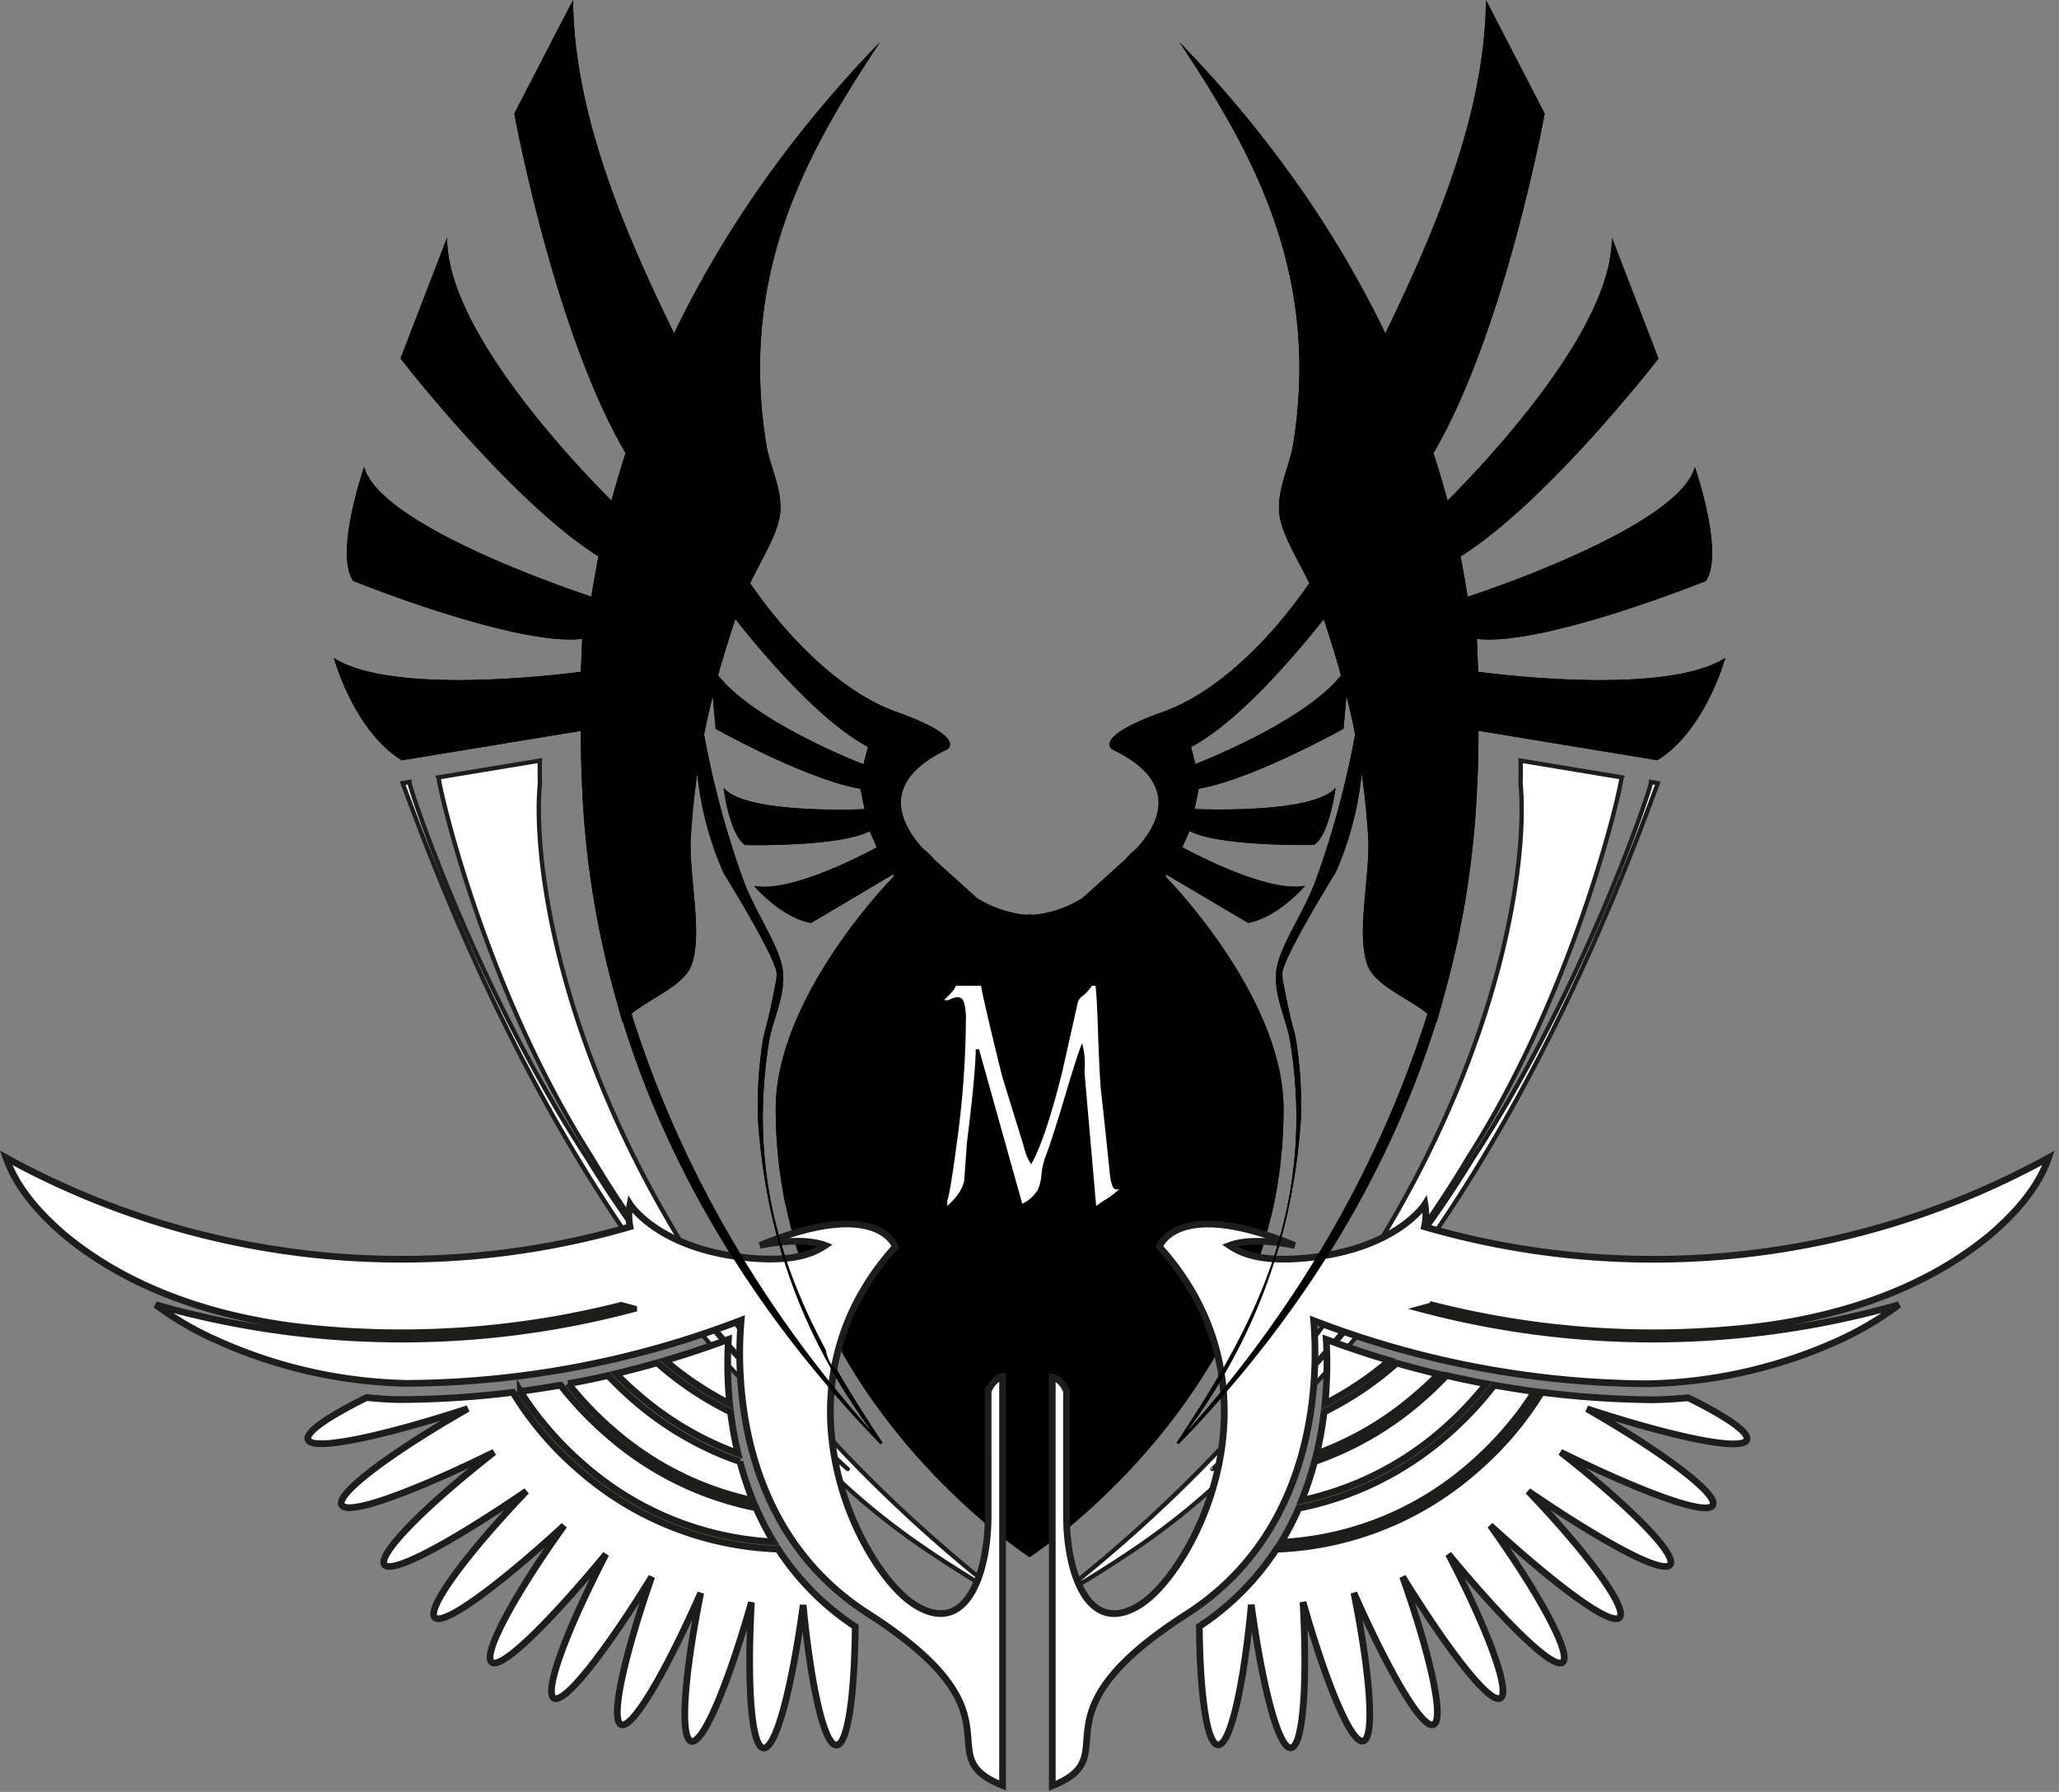<svg id="Livello_1" data-name="Livello 1" xmlns="http://www.w3.org/2000/svg" xmlns:xlink="http://www.w3.org/1999/xlink" viewBox="0 0 476.16 414.44"><rect x="0" y="0" width="476.16" height="414.44" fill="#808080" stroke="none"/><defs><style>.cls-1,.cls-2{fill:#fff;}.cls-1{stroke:#1d1d1b;}</style><symbol id="Simboli_reali_vettoriali_15" data-name="Simboli reali vettoriali 15" viewBox="0 0 306.55 95.5"><path class="cls-1" d="M99.24,31.32a48,48,0,0,0,9.62,6.44,61,61,0,0,1-.18-9.59Q104,29.91,99.24,31.32ZM116.45,60l-.35-.54A47.55,47.55,0,0,1,86.34,47.62a48.91,48.91,0,0,1-9.82-11.55A142.23,142.23,0,0,1,59.8,37.15h0c-1.72,0-3.42-.15-5.1-.3-5.81,2.86-9.21,5.23-8.73,6.3.75,1.69,10.78-.4,23.83-4.65C58,45.24,50,51.33,51,52.9S61.52,51,73.71,45C63.14,53.26,56.21,60.4,57.38,61.81s10-3.38,21.16-11c-9.2,9.64-15,17.66-13.65,18.88S74.3,65,84.16,55.94C76.48,66.68,71.89,75.37,73.4,76.37s8.61-6,17-16.15c-6,11.59-9.34,20.73-7.71,21.5s7.68-7,14.55-18.13C93,75.76,91,85.13,92.72,85.66S99.34,77.78,104.55,66c-2.51,12.46-3.15,21.86-1.36,22.14s5.46-8.56,8.92-20.74c-.68,12.48,0,21.7,1.84,21.74s4.21-9,5.88-21.34C121,80,123,88.9,124.85,88.7c1.63-.18,2.66-7.44,2.75-17.67A39.9,39.9,0,0,1,116.45,60ZM98.07,31.66q-3.07.88-6.17,1.62c1,1,2,2,3.2,3a47.27,47.27,0,0,0,15,8.89A55.26,55.26,0,0,1,109,39a49,49,0,0,1-10.72-7.13Zm49.36,4.23V54.55c0,8.46-3.27,18.28-11.16,13.08s-21.93-31.94-2.69-53.29c0,0-2.5-7.5-20.2-.19,0,0,6.07-1.41,9.75,0-1.91,1.28-5.11,2.65-12.63,1.73C98,14.35,94,8,94,8A8.53,8.53,0,0,0,94,11.36,122.44,122.44,0,0,1,.91,1.07c.71,2,2.46,6.17,8.69,11.49C15.79,17.71,26.47,24,44.13,26.25a133.46,133.46,0,0,0,48.56-3.16l1.86.51A134.39,134.39,0,0,1,23.23,23a47.73,47.73,0,0,0,9.13,5.32,72.47,72.47,0,0,0,28.33,6.41,141,141,0,0,0,49.89-9.42c-.68,7.71-.92,31.09,19,43.82,24,15.39,8.46,21,20,25.59v-61S148.2,34,147.43,35.89Zm-69.8,0,.16.27c.39.63,1,1.54,1.8,2.64a50.73,50.73,0,0,0,7.42,8,46.49,46.49,0,0,0,28.42,11.58,42.86,42.86,0,0,1-2.63-5.08,47.63,47.63,0,0,1-22.23-11A52,52,0,0,1,83.63,35Q80.64,35.52,77.63,35.92Zm7.6-1.21-.46.08a51,51,0,0,0,6.48,6.79A46.66,46.66,0,0,0,112.32,52.2a47.36,47.36,0,0,1-1.73-5.1c-.07-.23-.13-.46-.19-.69a48.19,48.19,0,0,1-16-9.31c-1.37-1.2-2.6-2.4-3.68-3.54Q88,34.19,85.23,34.7Z"/><path class="cls-1" d="M197.87,28.17a60.9,60.9,0,0,1-.18,9.59,48.09,48.09,0,0,0,9.62-6.44Q202.53,29.91,197.87,28.17ZM178.94,71c.09,10.22,1.13,17.49,2.75,17.67,1.83.2,3.86-8.66,5-20.9,1.67,12.31,4.06,21.38,5.88,21.34s2.53-9.26,1.84-21.74c3.47,12.18,7.14,21,8.93,20.74S204.51,78.45,202,66c5.21,11.78,10.11,20.19,11.83,19.66s-.26-9.91-4.56-22.07c6.87,11.12,12.92,18.9,14.55,18.13s-1.67-9.91-7.71-21.5c8.43,10.19,15.54,17.15,17,16.15s-3.08-9.69-10.76-20.44c9.85,9,17.91,15,19.26,13.76S237.21,60.46,228,50.81c11.12,7.61,20,12.4,21.16,11S243.41,53.26,232.84,45c12.19,6,21.72,9.5,22.69,7.94s-7-7.66-18.75-14.41c13,4.25,23.08,6.34,23.83,4.65.48-1.07-2.92-3.44-8.73-6.3-1.68.15-3.38.26-5.1.3h0A142.25,142.25,0,0,1,230,36.06a48.9,48.9,0,0,1-9.82,11.55,47.55,47.55,0,0,1-29.76,11.87l-.35.54A39.91,39.91,0,0,1,178.94,71Zm29.34-39.2A48.94,48.94,0,0,1,197.55,39a55,55,0,0,1-1.11,6.24,47.32,47.32,0,0,0,15-8.89c1.18-1,2.24-2,3.2-3q-3.1-.74-6.17-1.62ZM157,33.78v61c11.54-4.62-4-10.2,20-25.59,19.88-12.72,19.64-36.11,19-43.82a141,141,0,0,0,49.88,9.42,72.47,72.47,0,0,0,28.33-6.41A47.78,47.78,0,0,0,283.31,23,134.4,134.4,0,0,1,212,23.6l1.86-.51a133.46,133.46,0,0,0,48.56,3.16c17.66-2.25,28.33-8.54,34.53-13.69,6.23-5.32,8-9.5,8.69-11.49a122.44,122.44,0,0,1-93.12,10.29A8.57,8.57,0,0,0,212.6,8s-4,6.35-16.54,7.89c-7.52.93-10.73-.45-12.63-1.73,3.68-1.41,9.75,0,9.75,0-17.7-7.31-20.2.19-20.2.19,19.24,21.35,5.19,48.09-2.69,53.29S159.12,63,159.12,54.55V35.89C158.35,34,157,33.78,157,33.78ZM222.92,35A51.87,51.87,0,0,1,216,42.36a47.62,47.62,0,0,1-22.23,11,42.7,42.7,0,0,1-2.63,5.08,46.49,46.49,0,0,0,28.42-11.58,50.79,50.79,0,0,0,7.42-8c.81-1.09,1.4-2,1.8-2.64l.16-.27Q225.91,35.52,222.92,35Zm-7.11-1.45c-1.08,1.15-2.31,2.35-3.68,3.54a48.21,48.21,0,0,1-16,9.31l-.19.69a47.78,47.78,0,0,1-1.73,5.1A46.67,46.67,0,0,0,215.3,41.58a51.1,51.1,0,0,0,6.48-6.79l-.46-.08Q218.55,34.19,215.81,33.55Z"/></symbol></defs><title>Logo_BlackWhite</title><path d="M353.2,193l-.3-7.62c15.19,1.85,52.95-13.38,52.95-13.38,4.39-6.47-2.54-26.36-2.54-26.36-3.74,13.86-49.63,29.08-52.55,30q-.73-4.71-1.65-9.31c20.11-12.59,45.79-45.78,45.79-45.78l-10.79-28c.19,20.54-27.47,50.3-38,60.88q-1.49-5.61-3.26-11c16.59-28.26,25.73-78.54,25.73-78.54L355,37.63c-.21,26.39-11.9,53.63-23.27,77.1-12.43-25.87-29.23-48.42-47.6-67.34C300.05,71.5,317,99.81,310.38,140.56c-.75,4.58-3.5,9.82-3.23,15.2.24,4.77,3.9,10.39,7,16.76-9.16,13.27-21.46,25.33-33.8,29.73-16.56,5.9-11.78,8.69-11.78,8.69h0c16.31,7.79,10.39,17.71,5.62,22.93a19.25,19.25,0,0,0-2.77,2.73l-.05,0-9.66,8.72a25.83,25.83,0,0,1-11.44,3.89l-.78-.1h0l-.78.1a25.83,25.83,0,0,1-11.44-3.89l-9.66-8.72-.05,0a19.32,19.32,0,0,0-2.77-2.73c-4.76-5.22-10.69-15.14,5.62-22.93h0s4.79-2.79-11.78-8.69c-12.34-4.4-24.64-16.46-33.8-29.73,3.09-6.37,6.76-12,7-16.76.27-5.38-2.49-10.63-3.23-15.2-6.63-40.75,10.33-69.06,26.25-93.17-18.37,18.93-35.17,41.48-47.6,67.34C155.78,91.26,144.1,64,143.88,37.63L130.3,63.88s9.14,50.28,25.73,78.54q-1.76,5.44-3.26,11c-10.53-10.58-38.18-40.34-38-60.88l-10.79,28s25.69,33.19,45.79,45.78q-.92,4.61-1.65,9.31c-2.92-1-48.81-16.17-52.55-30,0,0-6.93,19.9-2.53,26.36,0,0,37.75,15.23,52.95,13.38l-.3,7.62s-42.9,6-57.11-3.18c0,0,4.56,16.81,15.7,23.67l41.39-6.81q0,6.81.35,13.8a211.63,211.63,0,0,0,8,48.88c.42,1.57.86,3.15,1.32,4.73l.08-.08c12.09,38.84,34.34,71.65,59.56,97.63l.48-.3c-13.5-20.42-27.69-43.82-27.69-75.21a109.61,109.61,0,0,1,1.48-17.79c.7-4.31,3.25-9.3,3.25-14.5,0-.25,0-.5,0-.74-.34-6.42-6.62-14.17-9.66-23.13a209.78,209.78,0,0,1-8.65-32.44c.6-3,1.28-6,2-8.91l.67,7.58s20.84,11.69,33.5,13.88l.94,4.7s-27.36,1.3-32.6-4.92c0,0,1.34,10.9,5,13.22,0,0,21.86.47,28.78-3.21l1.65,3.74s-19.34,10.76-28.39,8.91c0,0,6.17,7.3,13.18,8.59L218,239.79c0,.37,0,.6,0,.6s-27.25,27.5-27.25,53.71c0,64.8,56.85,102.48,58.71,103.7v0h0v0c1.86-1.22,58.71-38.9,58.71-103.7,0-26.21-27.25-53.71-27.25-53.71s0-.23,0-.6L300,251.07c7-1.28,13.18-8.59,13.18-8.59-9.05,1.85-28.39-8.91-28.39-8.91l1.65-3.74c6.92,3.67,28.78,3.21,28.78,3.21,3.65-2.32,5-13.22,5-13.22-5.24,6.22-32.6,4.92-32.6,4.92l.94-4.7c12.66-2.19,33.5-13.88,33.5-13.88l.68-7.58c.74,2.93,1.42,5.89,2,8.91a209.78,209.78,0,0,1-8.65,32.44c-3,9-9.32,16.71-9.66,23.13,0,.24,0,.49,0,.74,0,5.2,2.55,10.19,3.25,14.5a109.46,109.46,0,0,1,1.48,17.79c0,31.39-14.2,54.79-27.69,75.21l.48.3c25.22-26,47.47-58.79,59.56-97.63l.08.08q.69-2.37,1.32-4.73a211.71,211.71,0,0,0,8-48.88q.39-7,.35-13.8l41.38,6.81c11.14-6.86,15.7-23.67,15.7-23.67C396.1,199,353.2,193,353.2,193Zm-174.6,46.39s13.26,21.36,12.33,23.78c0,0,0,.48,0,.72,0,0-1.48,8.23-2.72,12.33l-.34,1.5a92.29,92.29,0,0,0-1.25,16.37v2.1c2,30.24,12.12,53.19,26.6,72.88-23.57-26.48-43.87-58.93-55.83-97,4.88-3.92,12.28-6.5,14-11.53,2.51-7.54-.84-20.78-.26-29.6.34-5.11.83-9.88,1.48-14.42A75.7,75.7,0,0,0,178.61,239.36Zm32.45-25s-24.91-9.52-33.63-20.58c1.19-4.27,2.53-8.55,4-13,7,8.88,19.91,23.87,30.67,29.55Zm76.76,0-1-4c10.76-5.68,23.63-20.67,30.67-29.55,1.47,4.4,2.81,8.68,4,13C312.73,204.8,287.82,214.32,287.82,214.32ZM285.63,369c14.47-19.69,24.56-42.64,26.6-72.88v-2.1A92.25,92.25,0,0,0,311,277.69l-.34-1.5c-1.25-4.09-2.72-12.33-2.72-12.33,0-.24,0-.72,0-.72-.92-2.42,12.33-23.78,12.33-23.78a75.74,75.74,0,0,0,6-22.84c.65,4.54,1.14,9.31,1.48,14.42.58,8.82-2.77,22.06-.26,29.6,1.68,5,9.07,7.61,14,11.53C329.5,310.11,309.2,342.56,285.63,369Z" transform="translate(-11.36 -37.63)"/><path class="cls-1" d="M352,305.51c-24.24,39.84-60.23,72.06-60.26,71.87,0,.2,35.62-32.37,59.31-72.32,25.06-39.29,35.49-86.55,35.25-87.38a1.47,1.47,0,0,1,.1-.26L363,213.54c.09,1.13,0,5.28,0,5.28,2.47,25.75-11.22,112.94-107,188,2.43-1.28,5.65-3.1,9.54-5.55,9.24-5.83,23-14.77,36.71-30l1.41-1.4c29.31-28.41,61.79-71.47,90.18-148.7l.91-2.41-1.56-.26C393.27,219.69,377.53,266.49,352,305.51Z" transform="translate(-11.36 -37.63)"/><path class="cls-1" d="M147.16,305.51c24.24,39.84,60.23,72.06,60.26,71.87,0,.2-35.62-32.37-59.32-72.32-25.06-39.29-35.49-86.55-35.25-87.38a1.47,1.47,0,0,0-.1-.26l23.47-3.88c-.09,1.13,0,5.28,0,5.28-2.47,25.75,11.22,112.94,107,188-2.43-1.28-5.66-3.1-9.54-5.55-9.24-5.83-23-14.77-36.71-30l-1.41-1.4c-29.31-28.41-61.79-71.47-90.18-148.7l-.91-2.41,1.57-.26C105.91,219.69,121.64,266.49,147.16,305.51Z" transform="translate(-11.36 -37.63)"/><use id="Simboli_reali_vettoriali_15-3" data-name="Simboli reali vettoriali 15" width="306.55" height="95.5" transform="translate(0 266.11) scale(1.55)" xlink:href="#Simboli_reali_vettoriali_15"/><path d="M353.2,193l-.3-7.62c15.19,1.85,52.95-13.38,52.95-13.38,4.39-6.47-2.54-26.36-2.54-26.36-3.74,13.86-49.63,29.07-52.55,30q-.73-4.71-1.65-9.31c20.11-12.59,45.79-45.78,45.79-45.78l-10.79-28c.19,20.54-27.47,50.3-38,60.88q-1.49-5.61-3.26-11c16.59-28.26,25.73-78.54,25.73-78.54L355,37.63c-.21,26.39-11.9,53.63-23.27,77.1-12.43-25.87-29.23-48.42-47.6-67.34C300.05,71.5,317,99.81,310.38,140.56c-.75,4.58-3.5,9.82-3.23,15.2.24,4.77,3.9,10.39,7,16.76-9.16,13.27-21.46,25.33-33.8,29.73-16.56,5.9-11.78,8.69-11.78,8.69h0c16.31,7.79,10.39,17.71,5.62,22.93a19.29,19.29,0,0,0-2.77,2.73l-.05,0-9.66,8.72a25.82,25.82,0,0,1-11.44,3.89l-.78-.09h0l-.78.09a25.82,25.82,0,0,1-11.44-3.89l-9.66-8.72-.05,0a19.37,19.37,0,0,0-2.77-2.73c-4.76-5.22-10.69-15.14,5.62-22.93h0s4.79-2.79-11.78-8.69c-12.34-4.4-24.64-16.46-33.8-29.73,3.09-6.37,6.76-12,7-16.76.27-5.38-2.49-10.63-3.23-15.2-6.63-40.75,10.33-69.06,26.25-93.17-18.37,18.93-35.17,41.48-47.6,67.34C155.78,91.26,144.1,64,143.88,37.63L130.3,63.88s9.14,50.28,25.73,78.54q-1.76,5.44-3.26,11c-10.53-10.58-38.18-40.34-38-60.88l-10.79,28s25.69,33.19,45.79,45.78q-.92,4.61-1.65,9.31c-2.92-1-48.81-16.17-52.55-30,0,0-6.93,19.89-2.53,26.36,0,0,37.75,15.23,52.95,13.38l-.3,7.62s-42.9,6-57.11-3.18c0,0,4.56,16.81,15.7,23.67l41.39-6.81q0,6.81.35,13.8a211.63,211.63,0,0,0,8,48.88c.42,1.57.86,3.15,1.32,4.73l.08-.08c12.09,38.84,34.34,71.65,59.56,97.63l.48-.3c-3.58-5.42-7.21-11.06-10.62-17a4.92,4.92,0,0,1-1.67-1.9,9.43,9.43,0,0,1-.83-2.58c-8.24-15.34-14.58-32.75-14.58-53.73a109.61,109.61,0,0,1,1.48-17.79c.7-4.31,3.25-9.3,3.25-14.5,0-.25,0-.5,0-.74-.34-6.42-6.62-14.17-9.66-23.13a209.79,209.79,0,0,1-8.65-32.44c.6-3,1.28-6,2-8.91l.67,7.58s20.84,11.69,33.5,13.88l.94,4.7s-27.36,1.3-32.6-4.92c0,0,1.34,10.9,5,13.22,0,0,21.86.47,28.78-3.21l1.65,3.74s-19.34,10.76-28.39,8.91c0,0,6.17,7.3,13.18,8.59L218,239.79c0,.37,0,.6,0,.6s-27.25,27.5-27.25,53.71A108.77,108.77,0,0,0,193,316.24a6.07,6.07,0,0,1,1.66-1.44c7.52-4.48,17.83-2.35,24.38,3a18.85,18.85,0,0,1,6.84,12.41l.31.13c7,2.34,4.55,13-2.09,12a26.64,26.64,0,0,1-1.2,2.43,5.76,5.76,0,0,1-1.64,5.49c-2.37,2.11-5,2.66-8,3l-.25,0a5.6,5.6,0,0,1-4,2,149.62,149.62,0,0,0,22.38,27.5c.21-.21.44-.42.67-.62s.37-.29.55-.43a17.93,17.93,0,0,1-.19-2.59,17.29,17.29,0,0,1,4.19-11.59c-2.36-3.16-4-7.81-2.91-11.67a11.69,11.69,0,0,1,5.88-7.55,16.76,16.76,0,0,1,2-3.66,7.41,7.41,0,0,1,6-3,10.94,10.94,0,0,1,8.05-3.76c8.59,0,9.22,7.91,7.41,14.83a14.78,14.78,0,0,1,5.24,9.76,17.71,17.71,0,0,1-1.45,8,13.73,13.73,0,0,1,2.68,8.68,13.37,13.37,0,0,1-.16,1.74A146.64,146.64,0,0,0,292.53,351c-5.58,3.15-13.4,1-14.5-6.35v-.09c-4.28-1.93-8.13-6.63-9.64-10.66-3.3-8.82-.3-21.27,10.61-22.33a30.27,30.27,0,0,1,7,.52,25.25,25.25,0,0,1,11.38-7.33c3.17-1.07,6.63,1.2,7.5,4.26a12.64,12.64,0,0,1-.39,8.68,5.16,5.16,0,0,1,.78,1.61,109,109,0,0,0,2.94-25.17c0-26.21-27.25-53.71-27.25-53.71s0-.23,0-.6L300,251.07c7-1.28,13.18-8.59,13.18-8.59-9.05,1.85-28.39-8.91-28.39-8.91l1.65-3.74c6.92,3.67,28.78,3.21,28.78,3.21,3.65-2.32,5-13.22,5-13.22-5.24,6.22-32.6,4.92-32.6,4.92l.94-4.7c12.66-2.19,33.5-13.88,33.5-13.88l.68-7.58c.74,2.93,1.42,5.89,2,8.91a209.8,209.8,0,0,1-8.65,32.44c-3,9-9.32,16.71-9.66,23.13,0,.24,0,.49,0,.74,0,5.2,2.55,10.19,3.25,14.5a109.46,109.46,0,0,1,1.48,17.79c0,31.39-14.2,54.79-27.69,75.21l.48.3c25.22-26,47.47-58.79,59.56-97.63l.08.08q.69-2.37,1.32-4.73a211.71,211.71,0,0,0,8-48.88q.39-7,.35-13.8l41.38,6.81c11.14-6.86,15.7-23.67,15.7-23.67C396.1,199,353.2,193,353.2,193Zm-174.6,46.39s13.26,21.36,12.33,23.78c0,0,0,.48,0,.72,0,0-1.48,8.23-2.72,12.33l-.34,1.5a92.29,92.29,0,0,0-1.25,16.37v2.1c2,30.24,12.12,53.19,26.6,72.88-23.57-26.48-43.87-58.93-55.83-97,4.88-3.92,12.28-6.5,14-11.53,2.51-7.54-.84-20.78-.26-29.6.34-5.11.83-9.88,1.48-14.42A75.7,75.7,0,0,0,178.61,239.36Zm32.45-25s-24.91-9.52-33.63-20.58c1.19-4.27,2.53-8.55,4-13,7,8.88,19.91,23.87,30.67,29.55Zm76.76,0-1-4c10.76-5.68,23.63-20.67,30.67-29.55,1.47,4.4,2.81,8.68,4,13C312.73,204.8,287.82,214.32,287.82,214.32ZM285.63,369c14.47-19.69,24.56-42.64,26.6-72.88v-2.1A92.25,92.25,0,0,0,311,277.69l-.34-1.5c-1.25-4.09-2.72-12.33-2.72-12.33,0-.24,0-.72,0-.72-.92-2.42,12.33-23.78,12.33-23.78a75.74,75.74,0,0,0,6-22.84c.65,4.54,1.14,9.31,1.48,14.42.58,8.82-2.77,22.06-.26,29.6,1.68,5,9.07,7.61,14,11.53C329.5,310.11,309.2,342.56,285.63,369Z" transform="translate(-11.36 -37.63)"/><path class="cls-2" d="M270.17,312.63a13.62,13.62,0,0,1-2.32,1.91q-2.23,1.41-3,2l-2.7-31a18.35,18.35,0,0,0-.54-6.63q-.92,2-3.86,11.91-3.15,10.56-4.7,14.55a17.37,17.37,0,0,0-.88,4.11,9.33,9.33,0,0,1-.84,3.38,8.65,8.65,0,0,1-3.56,3.19l-10-35.74H237q0,5.34-2.05,21.74l-.59,8.47q-.5,3-3.94,6v-1.17q.67-1.72,2.31-14.06a217.63,217.63,0,0,0,2-27.63,14.51,14.51,0,0,0-.42-4.14q-.42-1.26-1.47-1.26a5.17,5.17,0,0,0-2.14.68h-1q.13-.18,1.51-1.54a5.64,5.64,0,0,0,1.22-1.78h5.79q.88,4.73,4.82,20.63.08.37,4.53,14.74.46,1.47.88,3a10.29,10.29,0,0,0,1.38,2.89q3.31-5.77,7.21-21.49l3.61-16.09a2.94,2.94,0,0,1,1.13-1.35,10.81,10.81,0,0,0,2.1-2.33h.8q.29,1.29.59,10.13.34,10.13.67,13.81.8,7.12,2,18.79.38,4.36,1.51,4.36A2.79,2.79,0,0,0,270.17,312.63Z" transform="translate(-11.36 -37.63)"/></svg>